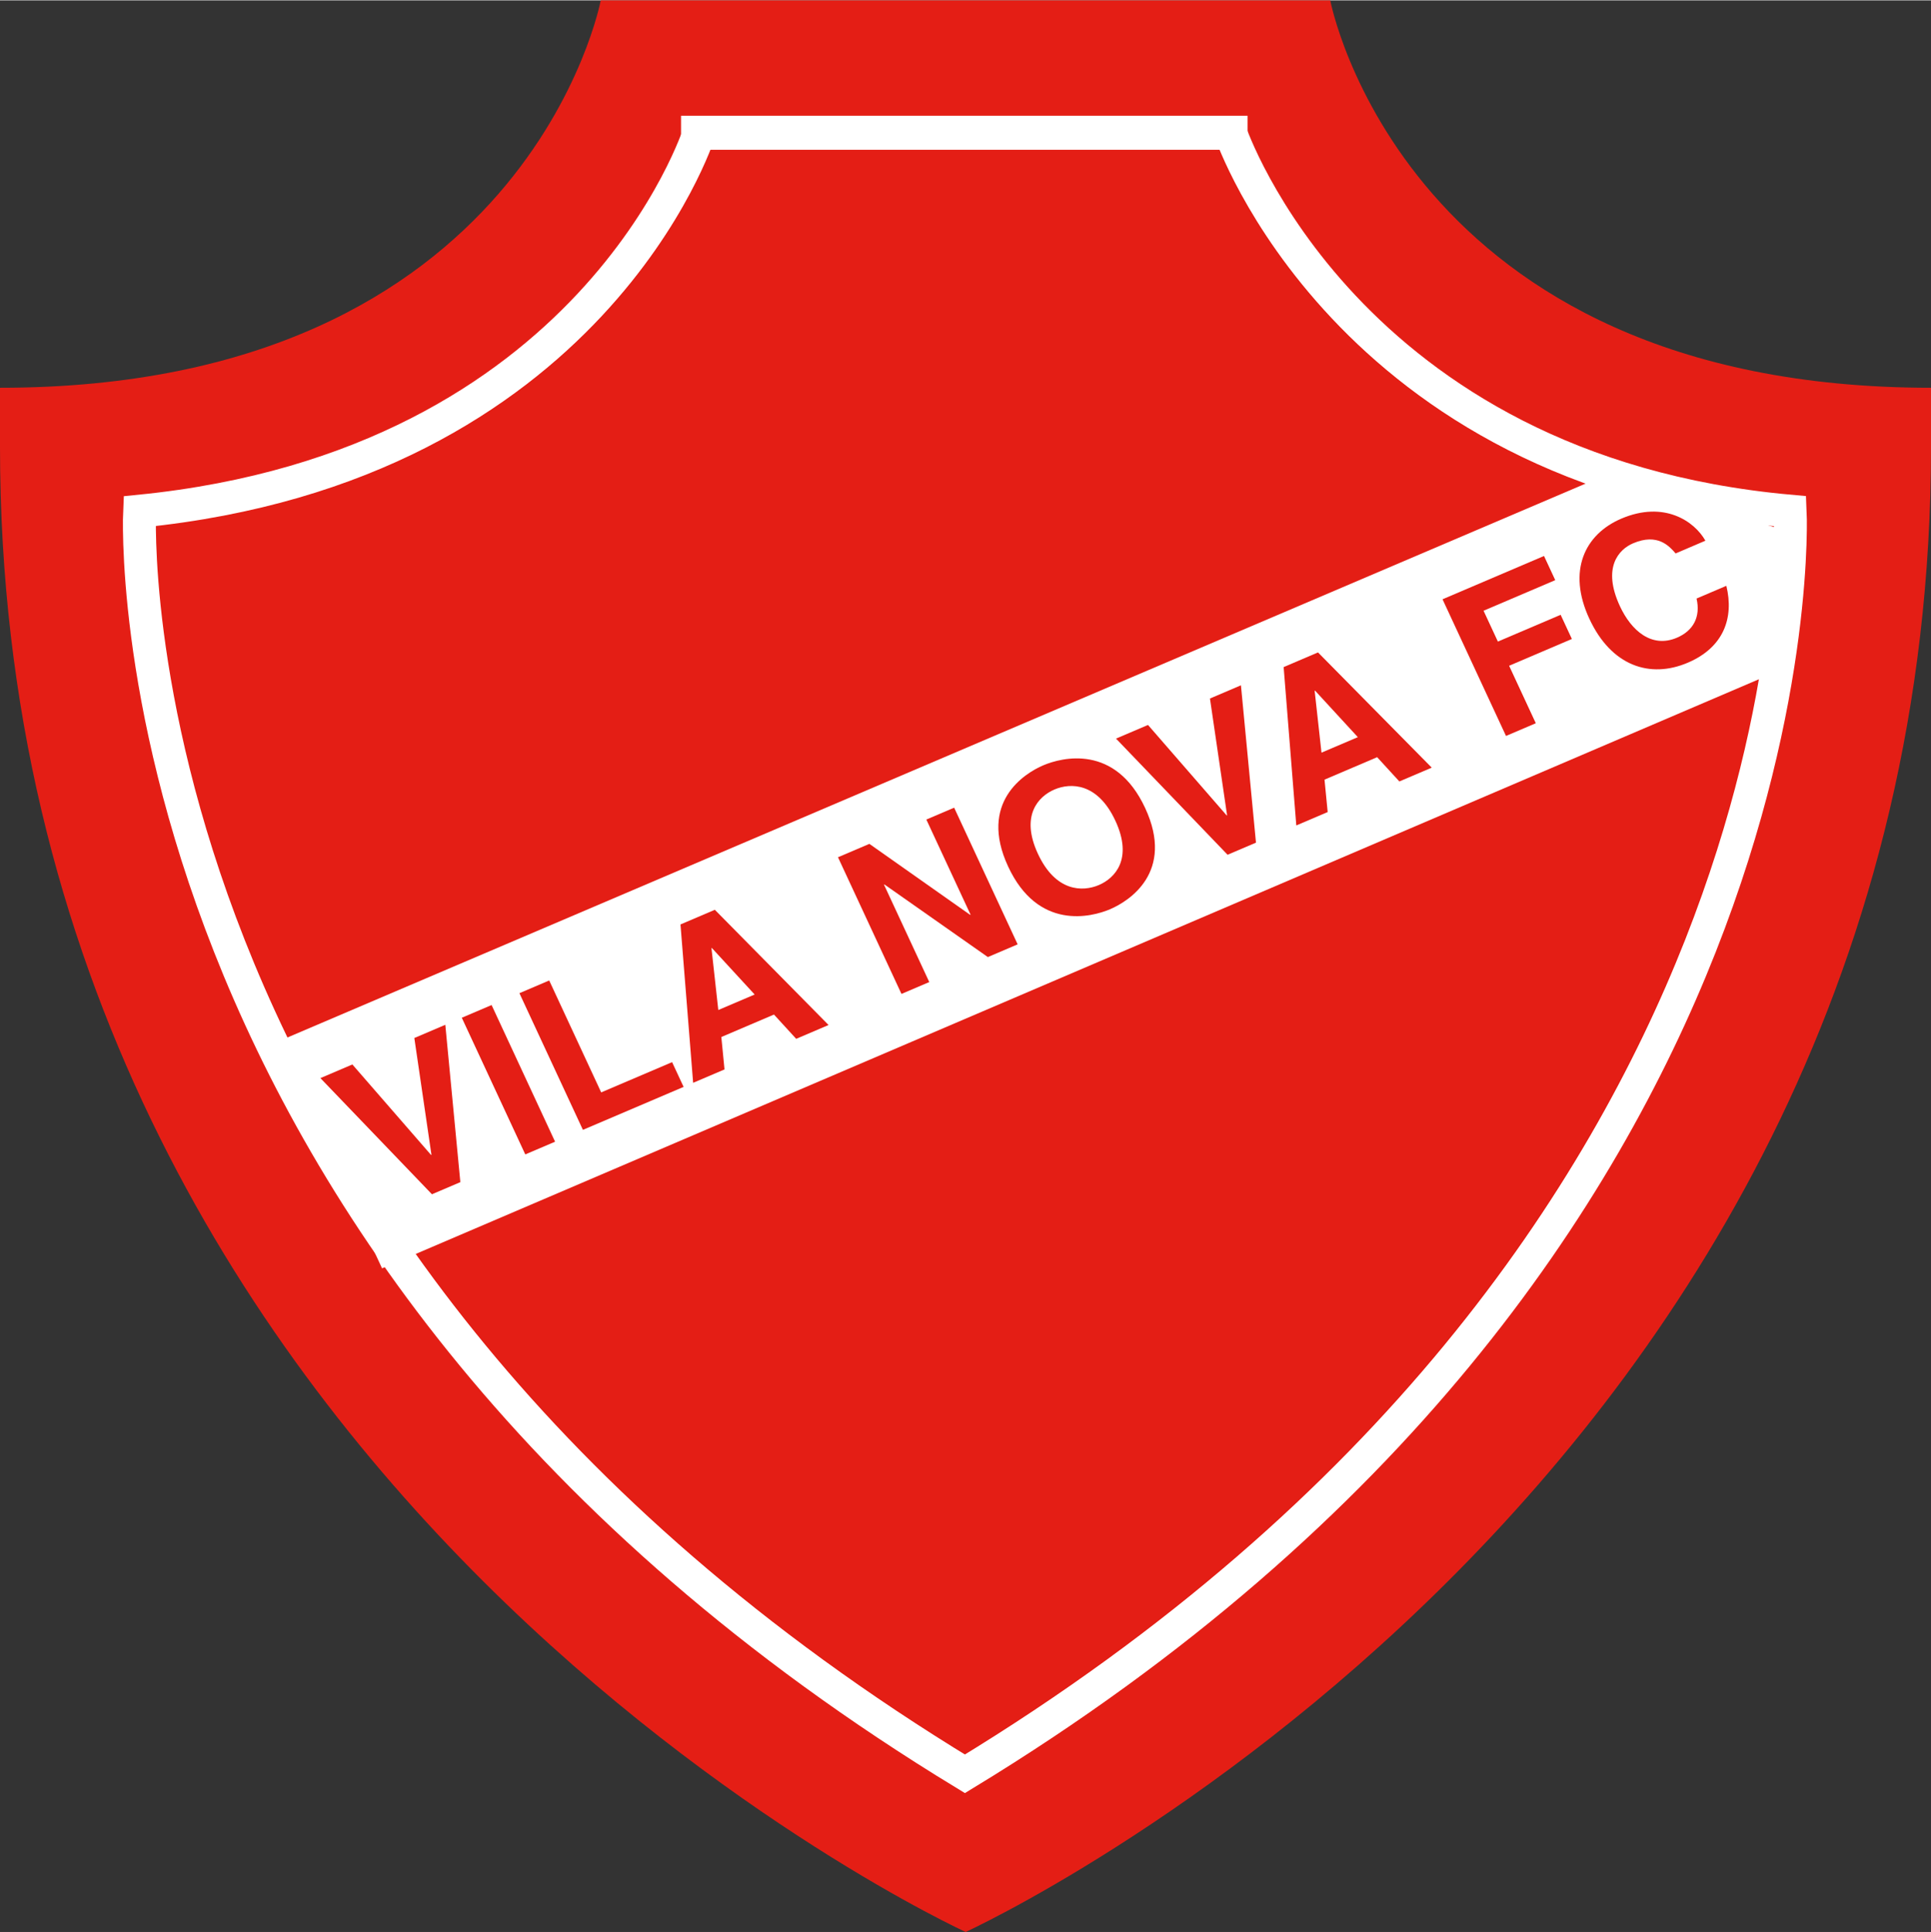 <?xml version="1.0" encoding="UTF-8" standalone="no"?>
<svg
   version="1.1"
   width="1.721in"
   height="1.722in"
   viewBox="0 0 123.928 123.953"
   id="svg23"
   sodipodi:docname="vilanova.cdr"
   xmlns:inkscape="http://www.inkscape.org/namespaces/inkscape"
   xmlns:sodipodi="http://sodipodi.sourceforge.net/DTD/sodipodi-0.dtd"
   xmlns="http://www.w3.org/2000/svg"
   xmlns:svg="http://www.w3.org/2000/svg">
  <rect x="0" y="0" width="123.928" height="123.953" fill="#333333" stroke="none"/>
  <defs
     id="defs23" />
  <sodipodi:namedview
     id="namedview23"
     pagecolor="#ffffff"
     bordercolor="#000000"
     borderopacity="0.25"
     inkscape:showpageshadow="2"
     inkscape:pageopacity="0.0"
     inkscape:pagecheckerboard="0"
     inkscape:deskcolor="#d1d1d1"
     inkscape:document-units="in" />
  <g
     id="Layer1003"
     style="display:inline"
     transform="translate(-46.036,-43.323)">
    <path
       d="m 131.41,43.323 c 0,0 4.684,24.86 38.554,24.86 v 3.798 c 0,66.983 -61.953,95.295 -61.953,95.295 0,0 -61.975,-28.312 -61.975,-95.295 V 68.183 C 79.906,68.183 84.59,43.323 84.59,43.323 Z"
       style="display:inline;fill:#e41e15;fill-rule:evenodd;stroke-width:0.979"
       id="path10" />
    <path
       d="m 160.615,77.339 -0.36,8.977 -89.699,38.374 -6.749,-14.526 85.133,-36.32 z"
       style="display:inline;fill:#ffffff;fill-rule:evenodd;stroke-width:0.979"
       id="path11" />
    <path
       d="m 125.016,51.819 c 0,0 7.387,21.723 35.911,24.284 0,0 2.283,47.415 -52.965,81.023 C 52.714,123.518 54.995,76.102 54.995,76.102 84.12,73.196 90.907,51.819 90.907,51.819"
       style="display:inline;fill:none;stroke:#ffffff;stroke-width:2.114;stroke-linecap:butt;stroke-linejoin:miter;stroke-dasharray:none"
       id="path12" />
    <path
       d="M 89.744,51.819 H 126.104"
       style="fill:none;stroke:#ffffff;stroke-width:2.183;stroke-linecap:butt;stroke-linejoin:miter;stroke-dasharray:none"
       id="path13" />
    <path
       d="m 72.627,109.909 1.988,-0.848 0.965,10.097 -1.823,0.778 -7.159,-7.454 2.052,-0.875 5.05,5.807 0.025,-0.011 z"
       style="fill:#e41e15;fill-rule:evenodd;stroke-width:0.979"
       id="path14" />
    <path
       d="m 81.66,116.563 -1.912,0.816 -4.075,-8.77 1.912,-0.816 z"
       style="fill:#e41e15;fill-rule:evenodd;stroke-width:0.979"
       id="path15" />
    <path
       d="m 84.619,113.399 4.551,-1.941 0.738,1.588 -6.462,2.757 -4.075,-8.77 1.912,-0.816 z"
       style="fill:#e41e15;fill-rule:evenodd;stroke-width:0.979"
       id="path16" />
    <path
       d="m 91.697,104.144 0.025,-0.011 2.746,2.985 -2.333,0.995 z m 0.633,5.701 3.378,-1.441 1.426,1.558 2.078,-0.887 -7.299,-7.394 -2.205,0.941 0.812,10.162 2.014,-0.859 z"
       style="fill:#e41e15;fill-rule:evenodd;stroke-width:0.979"
       id="path17" />
    <path
       d="m 105.487,95.89 1.785,-0.761 4.075,8.77 -1.912,0.816 -6.64,-4.66 -0.026,0.011 2.906,6.253 -1.784,0.761 -4.074,-8.77 2.014,-0.859 6.47,4.557 0.025,-0.011 z"
       style="fill:#e41e15;fill-rule:evenodd;stroke-width:0.979"
       id="path18" />
    <path
       d="m 112.648,98.089 c -1.141,-2.455 0.029,-3.686 1.061,-4.126 1.032,-0.441 2.769,-0.45 3.91,2.005 1.141,2.455 -0.029,3.686 -1.061,4.126 -1.032,0.441 -2.769,0.45 -3.91,-2.005 z m -1.912,0.816 c 1.913,4.116 5.332,3.257 6.543,2.741 1.211,-0.517 4.165,-2.377 2.252,-6.493 -1.912,-4.116 -5.332,-3.257 -6.543,-2.741 -1.211,0.516 -4.165,2.377 -2.252,6.493 z"
       style="fill:#e41e15;fill-rule:evenodd;stroke-width:0.979"
       id="path19" />
    <path
       d="m 123.689,88.124 1.988,-0.848 0.965,10.097 -1.823,0.777 -7.159,-7.454 2.052,-0.876 5.05,5.807 0.025,-0.011 z"
       style="fill:#e41e15;fill-rule:evenodd;stroke-width:0.979"
       id="path20" />
    <path
       d="m 130.408,87.629 0.026,-0.011 2.746,2.985 -2.333,0.995 z m 0.633,5.701 3.378,-1.441 1.426,1.557 2.078,-0.886 -7.3,-7.394 -2.205,0.941 0.812,10.162 2.014,-0.859 z"
       style="fill:#e41e15;fill-rule:evenodd;stroke-width:0.979"
       id="path21" />
    <path
       d="m 144.601,89.71 -1.912,0.816 -4.074,-8.77 6.513,-2.779 0.721,1.551 -4.601,1.963 0.919,1.979 4.028,-1.718 0.721,1.551 -4.028,1.719 z"
       style="fill:#e41e15;fill-rule:evenodd;stroke-width:0.979"
       id="path22" />
    <path
       d="m 153.574,78.814 c -0.397,-0.46 -1.15,-1.324 -2.73,-0.65 -0.918,0.391 -1.997,1.554 -0.845,4.034 0.732,1.576 2.041,2.715 3.659,2.024 1.058,-0.451 1.53,-1.341 1.26,-2.514 l 1.912,-0.816 c 0.503,2.068 -0.179,3.955 -2.473,4.933 -2.435,1.039 -4.913,0.208 -6.32,-2.821 -1.424,-3.066 -0.303,-5.418 2.055,-6.424 2.741,-1.169 4.689,0.165 5.393,1.416 z"
       style="fill:#e41e15;fill-rule:evenodd;stroke-width:0.979"
       id="path23" />
  </g>
</svg>
